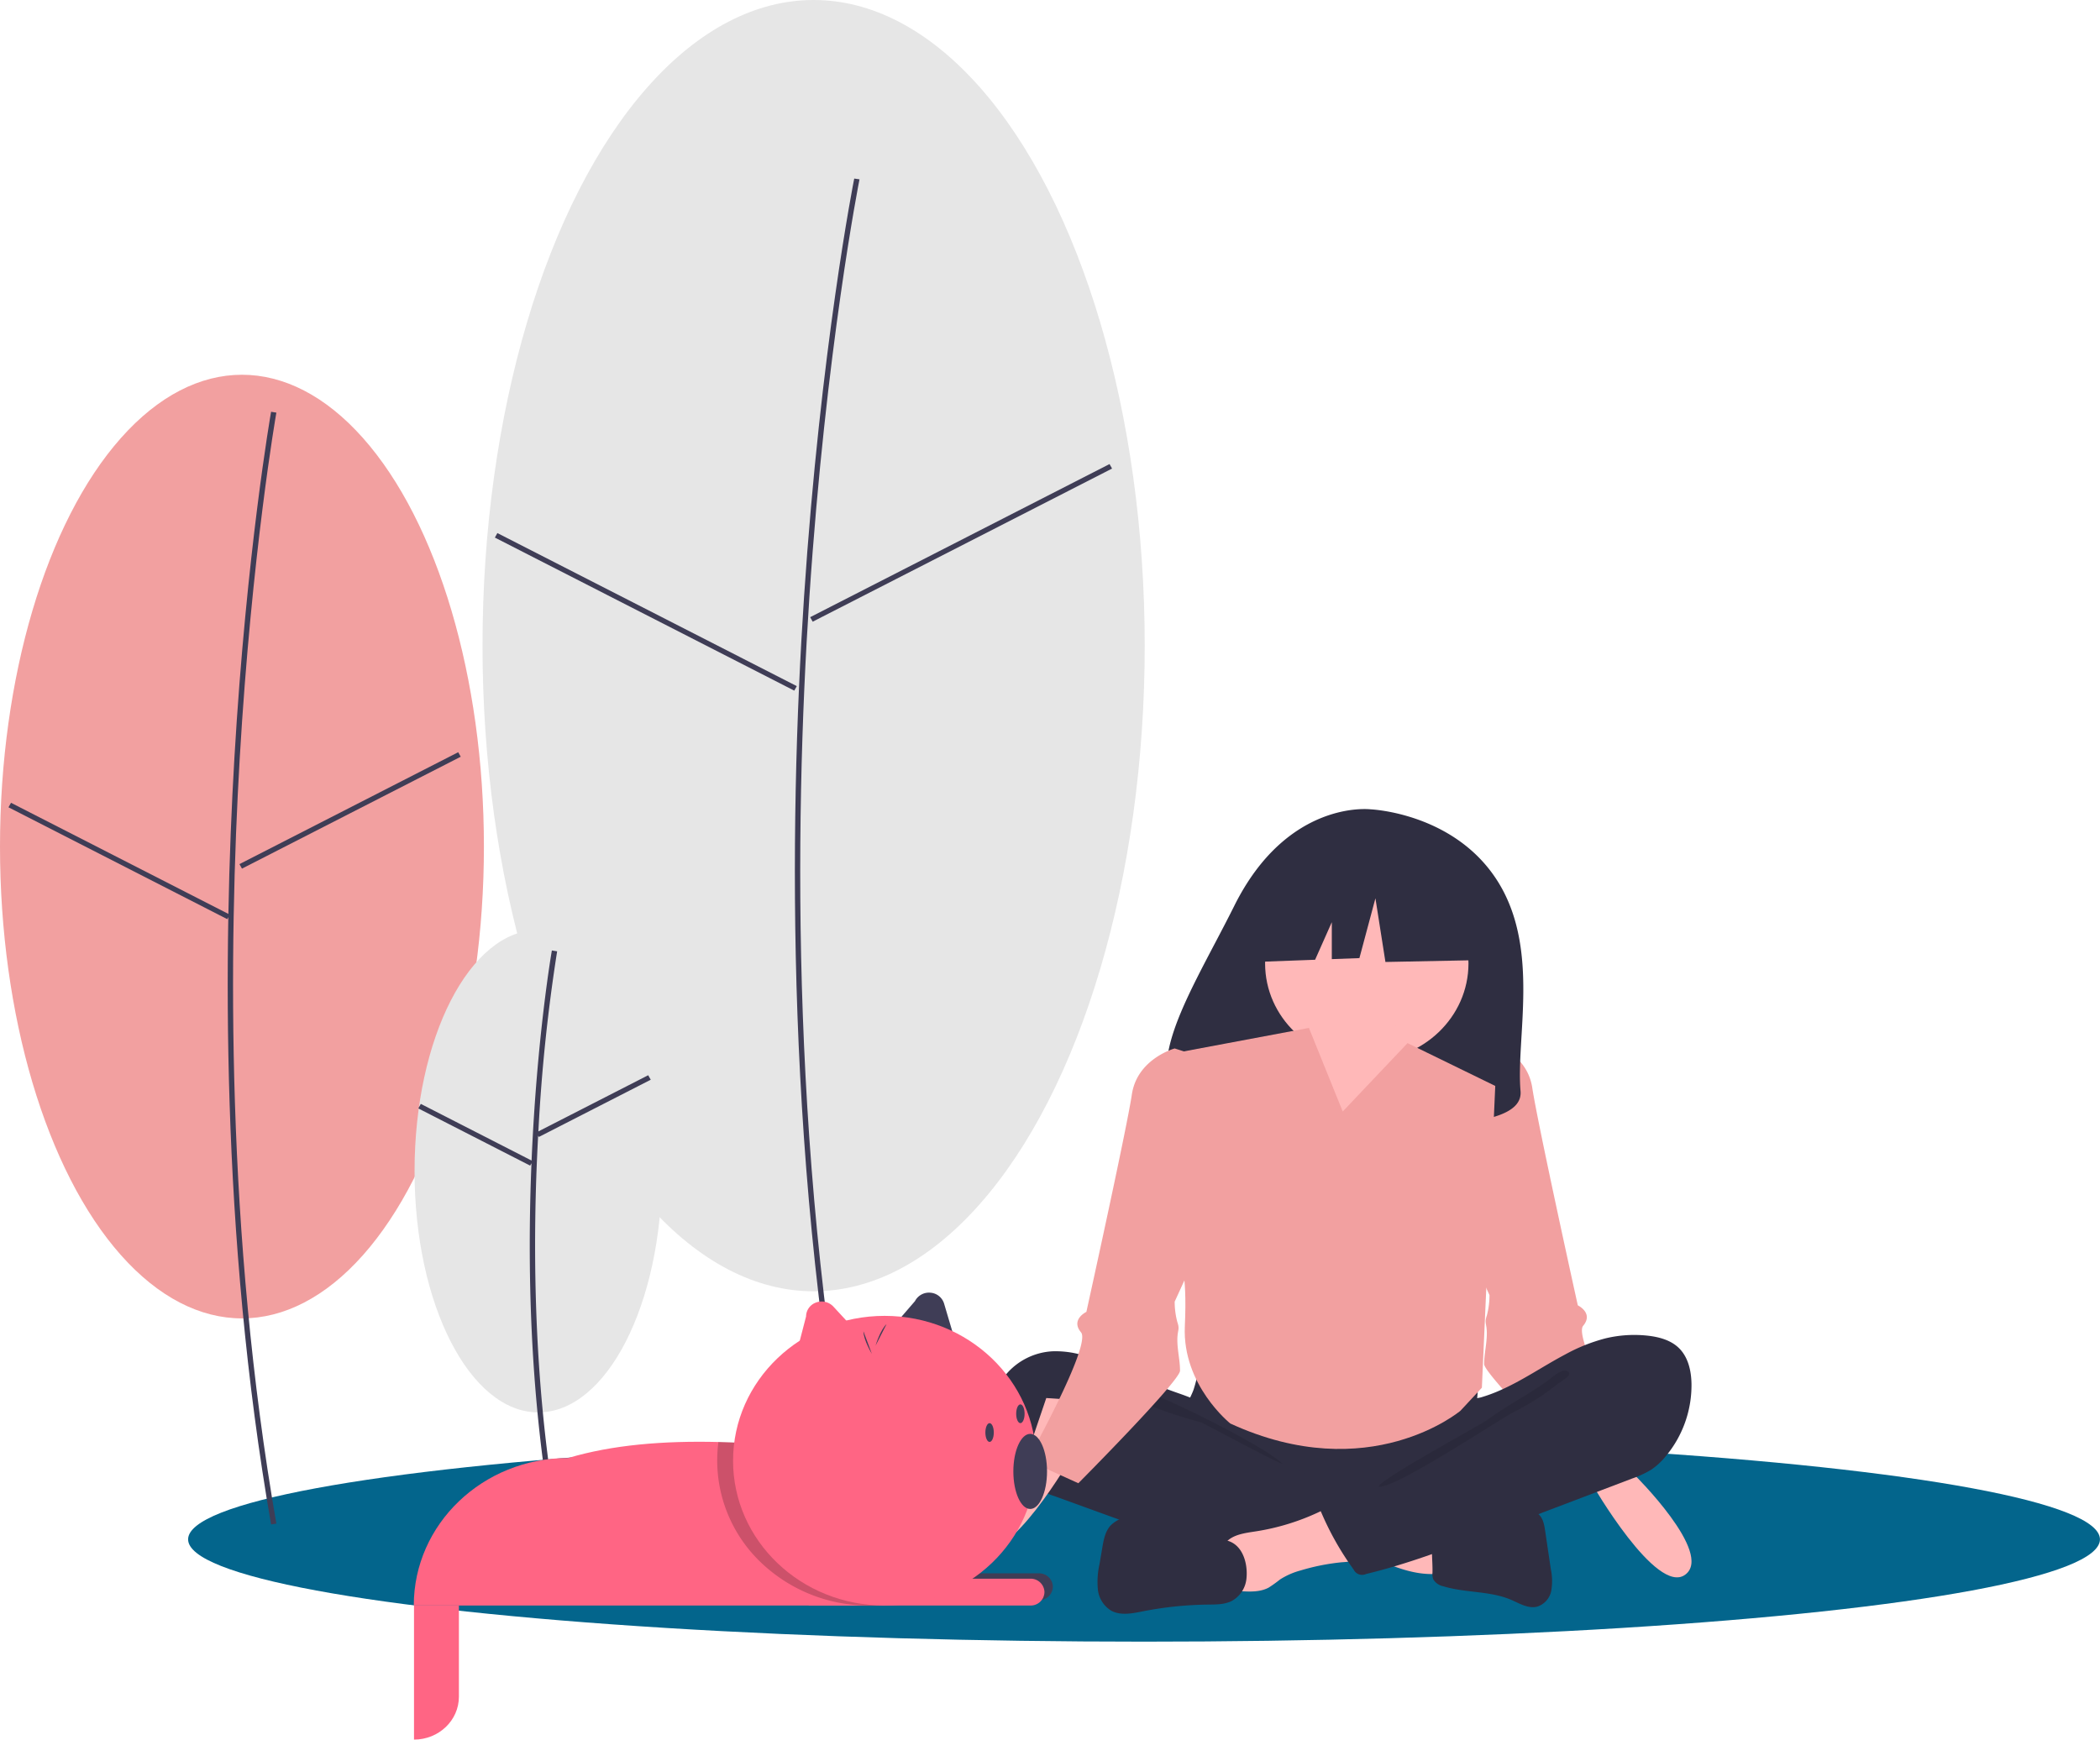 <svg id="Componente_12_1" data-name="Componente 12 – 1" xmlns="http://www.w3.org/2000/svg" width="601" height="498" viewBox="0 0 601 498">
  <ellipse id="Elipse_7" data-name="Elipse 7" cx="273.576" cy="29.285" rx="273.576" ry="29.285" transform="translate(53.835 411.385)" fill="#03658C"/>
  <path id="Caminho_22" data-name="Caminho 22" d="M809.375,702.031l4.728,13.927s22.773,22.491,14.537,28.587-26.716-26.04-26.716-26.04l-3.406-15.723Z" transform="translate(-346.341 -293.765)" fill="#ffb8b8"/>
  <path id="Caminho_23" data-name="Caminho 23" d="M755.647,553.988l6.893-2.2s10.722,2.928,12.254,13.178,13.019,62.23,13.019,62.23,4.6,2.2,1.532,5.857,15.317,36.606,15.317,36.606l-14.551,6.589s-29.1-29.285-29.1-32.213.766-5.857.766-8.785-.766-2.928,0-5.125a22.566,22.566,0,0,0,.766-5.857l-5.361-11.714Z" transform="translate(-336.262 -253.518)" fill="#f2a0a0"/>
  <ellipse id="Elipse_8" data-name="Elipse 8" cx="69.246" cy="135.068" rx="69.246" ry="135.068" transform="translate(0 107.28)" fill="#f2a0a0"/>
  <path id="Caminho_24" data-name="Caminho 24" d="M295.388,404.535c3.454-58.794,10.414-98.507,10.484-98.9l-1.51-.245c-.07.395-7.042,40.172-10.5,99.042-3.193,54.333-3.963,136.516,10.5,219.478l1.511-.24C291.432,540.847,292.2,458.789,295.388,404.535Z" transform="translate(-226.778 -187.511)" fill="#3f3d56"/>
  <path id="Caminho_208" data-name="Caminho 208" d="M0,0,70.317,1.3l.028,1.479L.028,1.479Z" transform="translate(68.527 247.372) rotate(-28.157)" fill="#3f3d56"/>
  <path id="Caminho_209" data-name="Caminho 209" d="M0,0,1.479.028l1.3,70.318L1.3,70.318Z" transform="translate(2.432 231.106) rotate(-61.858)" fill="#3f3d56"/>
  <ellipse id="Elipse_9" data-name="Elipse 9" cx="94.758" cy="184.829" rx="94.758" ry="184.829" transform="translate(138.091)" fill="#e6e6e6"/>
  <path id="Caminho_25" data-name="Caminho 25" d="M508.647,265.113c4.727-71.143,14.253-119.2,14.349-119.674l-1.51-.216c-.1.478-9.634,48.588-14.367,119.8C502.75,330.744,501.7,430.153,521.486,530.5l1.511-.212C503.232,430.064,504.284,330.766,508.647,265.113Z" transform="translate(-277.014 -94.105)" fill="#3f3d56"/>
  <path id="Caminho_210" data-name="Caminho 210" d="M0,0,96.223,1.781l.028,1.479L.028,1.479Z" transform="translate(231.861 176.681) rotate(-28.157)" fill="#3f3d56"/>
  <path id="Caminho_211" data-name="Caminho 211" d="M0,0,1.479.028l1.78,96.224L1.78,96.224Z" transform="translate(141.625 153.891) rotate(-61.858)" fill="#3f3d56"/>
  <ellipse id="Elipse_10" data-name="Elipse 10" cx="35.404" cy="69.057" rx="35.404" ry="69.057" transform="translate(118.64 266.212)" fill="#e6e6e6"/>
  <path id="Caminho_26" data-name="Caminho 26" d="M397.815,569.037l.21.375,32.011-16.379-.722-1.291-31.431,16.082a493.428,493.428,0,0,1,5.368-51.552l-1.51-.245c-.078.442-4.305,24.838-5.805,60.14l-31.7-16.22-.722,1.292,32.01,16.379.382-.683C394.7,606.07,395.377,642.5,401.74,679l1.511-.24C396.313,638.965,396.161,599.248,397.815,569.037Z" transform="translate(-243.802 -243.937)" fill="#3f3d56"/>
  <path id="Caminho_27" data-name="Caminho 27" d="M738.841,452.158c-12.31-20.057-36.665-20.991-36.665-20.991s-23.733-2.926-38.957,27.62c-14.19,28.472-33.775,55.962-3.153,62.627l5.531-16.6,3.425,17.836a124.24,124.24,0,0,0,13.1.216c32.794-1.021,64.024.3,63.019-11.048C743.806,496.733,750.686,471.456,738.841,452.158Z" transform="translate(-309.976 -199.483)" fill="#2f2e41"/>
  <path id="Caminho_28" data-name="Caminho 28" d="M654.4,675.636a43.167,43.167,0,0,1-1.493,6.2c-.732,1.985-1.863,3.822-2.532,5.828-2.134,6.394.825,13.523,5.55,18.459a31.488,31.488,0,0,0,15.231,8.721,64.357,64.357,0,0,0,13.089,1.326c12.165.4,24.643.754,36.171-3.016a64,64,0,0,0,10.509-4.6,7.831,7.831,0,0,0,2.727-2.07,7.025,7.025,0,0,0,.984-4.247c-.026-4.973-1.071-9.92-.823-14.887.137-2.751.672-5.5.409-8.243A15.409,15.409,0,0,0,722.163,666c-3.27-.677-6.662-.308-9.991,0q-12.962,1.2-26,1.121c-8.87-.055-17.686-1.36-26.512-1.5-2.61-.04-2.557.736-3.388,3.171A57.65,57.65,0,0,0,654.4,675.636Z" transform="translate(-311.321 -284.01)" fill="#2f2e41"/>
  <path id="Caminho_29" data-name="Caminho 29" d="M603.061,673.5a27.175,27.175,0,0,0-7.3-.748,18.7,18.7,0,0,0-13.31,6.672,17.339,17.339,0,0,0-3.608,14.04,28.846,28.846,0,0,0,2.893,7.623c1.936,3.789,4.258,7.569,7.843,10a31.065,31.065,0,0,0,6.922,3.177l18.878,6.857c2.777,1.009,5.555,2.018,8.36,2.953a168.849,168.849,0,0,0,43.663,8.37,49,49,0,0,0,13.557-.662,3.406,3.406,0,0,0,3.4-3.422l1.162-7.842a6.343,6.343,0,0,0-.1-3.306,6.473,6.473,0,0,0-3.138-2.851c-12.411-6.873-26.9-10.665-37.349-20.1-2.459-2.221-4.517-5.741-7.505-7.25-3.388-1.711-7.379-2.687-10.881-4.263C618.887,679.3,611.359,675.341,603.061,673.5Z" transform="translate(-294.575 -285.917)" fill="#2f2e41"/>
  <path id="Caminho_30" data-name="Caminho 30" d="M632.577,687.561c6.673,2.016,34.845,15.984,39.674,20.86-.647.225-22.608-11.642-23.267-11.833a136.01,136.01,0,0,1-17.7-6.015c-1.144-.51-7.434-2.909-7.149-4.3C624.454,684.7,631.393,687.2,632.577,687.561Z" transform="translate(-305.246 -289.406)" opacity="0.1"/>
  <path id="Caminho_31" data-name="Caminho 31" d="M735.494,753.752a1.609,1.609,0,0,0,1.058-.3,1.535,1.535,0,0,0,.331-1.174l-.031-10.683c-3.186-1.464-6.75-1.933-10.248-2.384l-16.321-2.1c.375.048-2.552,6.778-2.1,7.677.791,1.584,6.836,2.987,8.542,3.735C722.652,751.119,728.815,753.976,735.494,753.752Z" transform="translate(-325.028 -303.161)" fill="#ffb8b8"/>
  <path id="Caminho_32" data-name="Caminho 32" d="M673.921,740.38c-3.082.473-6.521.892-8.517,3.2-2.531,2.933-1.453,7.306-.246,10.94a4.65,4.65,0,0,0,1.05,1.991,5.046,5.046,0,0,0,3.242.969c2.81.172,5.8.306,8.257-1.023a36.137,36.137,0,0,0,3.207-2.3,20.93,20.93,0,0,1,5.9-2.6,61.571,61.571,0,0,1,11.837-2.352,19.021,19.021,0,0,0,4.663-.793,5.086,5.086,0,0,0,3.284-3.074c.569-1.941-.6-3.921-1.724-5.623a22.611,22.611,0,0,0-4.964-5.915c-3.041-2.278-4.545-.529-7.609.928A66.282,66.282,0,0,1,673.921,740.38Z" transform="translate(-314.61 -301.982)" fill="#ffb8b8"/>
  <path id="Caminho_33" data-name="Caminho 33" d="M655.1,744.3l-19.567-5.576a26.75,26.75,0,0,0-7.282-1.361,8.91,8.91,0,0,0-6.687,2.608c-1.517,1.717-1.952,4.064-2.33,6.29l-.809,4.762a23.079,23.079,0,0,0-.453,7.313,8.058,8.058,0,0,0,3.887,6.025c2.708,1.424,6.026.729,9.048.133a102.033,102.033,0,0,1,18.543-1.917c2.342-.027,4.8,0,6.868-1.056a8.236,8.236,0,0,0,4.185-6.589C660.884,750.866,659.478,745.553,655.1,744.3Z" transform="translate(-303.763 -303.231)" fill="#2f2e41"/>
  <path id="Caminho_34" data-name="Caminho 34" d="M751.367,738.821c2.536-.429,4.775-1.819,7.206-2.639,3.421-1.155,7.129-1.155,10.753-1.142a7.121,7.121,0,0,1,3.855.745c1.6,1.025,2.006,3.076,2.277,4.907l1.638,11.046a16.726,16.726,0,0,1,.134,6.258,5.956,5.956,0,0,1-4.034,4.549c-2.559.641-5.067-.935-7.483-1.97-6.038-2.588-13.057-1.926-19.353-3.86a4.333,4.333,0,0,1-2.9-2,4.39,4.39,0,0,1-.225-1.909c.108-3.551-.669-8.4.44-11.793C744.675,737.963,748.536,738.821,751.367,738.821Z" transform="translate(-333.274 -302.607)" fill="#2f2e41"/>
  <path id="Caminho_35" data-name="Caminho 35" d="M783.051,667.347a35.2,35.2,0,0,1,11.969-.788c3.2.34,6.5,1.2,8.833,3.334,2.844,2.6,3.757,6.619,3.834,10.4a31.744,31.744,0,0,1-7.322,20.744,19.228,19.228,0,0,1-4.186,3.886,28.01,28.01,0,0,1-5.446,2.531l-42.277,16.079c-11.122,4.23-22.284,8.472-33.885,11.261a2.743,2.743,0,0,1-2.052.1,2.588,2.588,0,0,1-1.5-1.341,83.573,83.573,0,0,1-9.266-16.344,1.419,1.419,0,0,1-.119-1.224,1.5,1.5,0,0,1,.624-.512l29.9-16.567a30.3,30.3,0,0,0,6.086-4.044,14.6,14.6,0,0,0,3.125-4.195c.62-1.248.678-4.194,1.469-5.117.775-.9,3.427-.976,4.652-1.331a43.194,43.194,0,0,0,5.064-1.846c6.689-2.885,12.646-7.078,19.058-10.456A49.923,49.923,0,0,1,783.051,667.347Z" transform="translate(-323.598 -284.21)" fill="#2f2e41"/>
  <path id="Caminho_36" data-name="Caminho 36" d="M771.16,683.451c-5.138,3.721-11.79,7.141-16.881,10.959-1.738,1.3-30.707,17.007-31.116,19.093,4.75.772,35.01-19.64,39.34-21.677a70.132,70.132,0,0,0,11.97-7.76c.969-.727,5.076-2.911,2.294-3.723C775.2,679.886,772.317,682.707,771.16,683.451Z" transform="translate(-328.61 -287.942)" opacity="0.1"/>
  <ellipse id="Elipse_11" data-name="Elipse 11" cx="29.102" cy="27.82" rx="29.102" ry="27.82" transform="translate(362.058 247.984)" fill="#ffb8b8"/>
  <path id="Caminho_37" data-name="Caminho 37" d="M723.173,521.453s-4.6,10.982,3.829,15.374-26.039,39.534-26.039,39.534L685.647,533.9s13.019-4.393,10.722-16.107Z" transform="translate(-319.746 -227.295)" fill="#ffb8b8"/>
  <path id="Caminho_38" data-name="Caminho 38" d="M695.13,555.035l18.547-19.574,25.106,12.253-3.829,86.39-6.127,6.589s-26.039,21.963-65.863,3.661c0,0-13.785-10.982-13.019-27.82s-1.532-19.035-1.532-19.035l-.766-59.3,37.811-7.093Z" transform="translate(-310.855 -236.844)" fill="#f2a0a0"/>
  <path id="Caminho_39" data-name="Caminho 39" d="M592.161,691.031l-4.728,13.927s-22.773,22.491-14.536,28.588,26.716-26.04,26.716-26.04l3.406-15.723Z" transform="translate(-292.726 -290.818)" fill="#ffb8b8"/>
  <path id="Caminho_40" data-name="Caminho 40" d="M640.661,542.988l-6.893-2.2s-10.722,2.928-12.254,13.178S608.5,616.2,608.5,616.2s-4.6,2.2-1.532,5.857-15.317,36.606-15.317,36.606l14.551,6.589s29.1-29.285,29.1-32.213-.766-5.857-.766-8.785.766-2.928,0-5.125a22.566,22.566,0,0,1-.766-5.857l5.361-11.714Z" transform="translate(-297.589 -240.649)" fill="#f2a0a0"/>
  <path id="Caminho_41" data-name="Caminho 41" d="M534.307,377.376l-24.062-12.152L477.017,370.2l-6.875,29.278,17.114-.635,4.78-10.756v10.578l7.9-.293,4.584-17.124,2.864,18.23,28.072-.553Z" transform="translate(-110.886 -124.095)" fill="#2f2e41"/>
  <path id="Caminho_42" data-name="Caminho 42" d="M496.8,712.781V755.01H361.877c0-23.319,19.776-42.226,44.172-42.229,12.654-3.77,27.282-4.971,43.15-4.576C464.171,708.572,480.247,710.366,496.8,712.781Z" transform="translate(-243.455 -295.4)" fill="#ff6584"/>
  <path id="Caminho_43" data-name="Caminho 43" d="M306.037,684.178h63.449a3.93,3.93,0,0,1,4.016,3.839h0a3.93,3.93,0,0,1-4.016,3.839H306.037v-7.678Z" transform="translate(-72.183 -233.78)" fill="#3f3d56"/>
  <path id="Caminho_44" data-name="Caminho 44" d="M527.238,657.022l17.007-19.707a4.5,4.5,0,0,1,4.407-2.407A4.42,4.42,0,0,1,552.566,638l6.707,22.636Z" transform="translate(-282.386 -264.849)" fill="#3f3d56"/>
  <path id="Caminho_45" data-name="Caminho 45" d="M500.3,668.194l6.425-24.8a4.278,4.278,0,0,1,2.885-3.992,4.6,4.6,0,0,1,4.926,1.168l16.283,17.641Z" transform="translate(-276.035 -266.539)" fill="#ff6584"/>
  <path id="Caminho_46" data-name="Caminho 46" d="M155.024,696.762h12.85v26.1c0,6.784-5.753,12.284-12.85,12.284h0Z" transform="translate(-36.54 -237.151)" fill="#ff6584"/>
  <path id="Caminho_47" data-name="Caminho 47" d="M302.891,686.275H366.34a3.93,3.93,0,0,1,4.016,3.839h0a3.93,3.93,0,0,1-4.016,3.839H302.891Z" transform="translate(-71.441 -234.341)" fill="#ff6584"/>
  <path id="Caminho_48" data-name="Caminho 48" d="M523.392,712.808V754.8a44.556,44.556,0,0,1-35.61-12.255,40.356,40.356,0,0,1-11.995-34.315C490.759,708.6,506.834,710.392,523.392,712.808Z" transform="translate(-270.183 -295.426)" opacity="0.2"/>
  <ellipse id="Elipse_12" data-name="Elipse 12" cx="43.37" cy="41.46" rx="43.37" ry="41.46" transform="translate(209.796 376.692)" fill="#ff6584"/>
  <ellipse id="Elipse_13" data-name="Elipse 13" cx="4.819" cy="10.749" rx="4.819" ry="10.749" transform="translate(290.012 410.474)" fill="#3f3d56"/>
  <ellipse id="Elipse_14" data-name="Elipse 14" cx="1.205" cy="2.687" rx="1.205" ry="2.687" transform="translate(282.004 407.403)" fill="#3f3d56"/>
  <ellipse id="Elipse_15" data-name="Elipse 15" cx="1.205" cy="2.687" rx="1.205" ry="2.687" transform="translate(290.821 402.029)" fill="#3f3d56"/>
  <path id="Caminho_49" data-name="Caminho 49" d="M532.57,655.912s-2.411-4.008-2.411-6.454" transform="translate(-283.049 -268.337)" fill="#3f3d56"/>
  <path id="Caminho_50" data-name="Caminho 50" d="M534.692,652.478s1.313-4.45,3.143-6.159" transform="translate(-284.118 -267.261)" fill="#3f3d56"/>
</svg>

